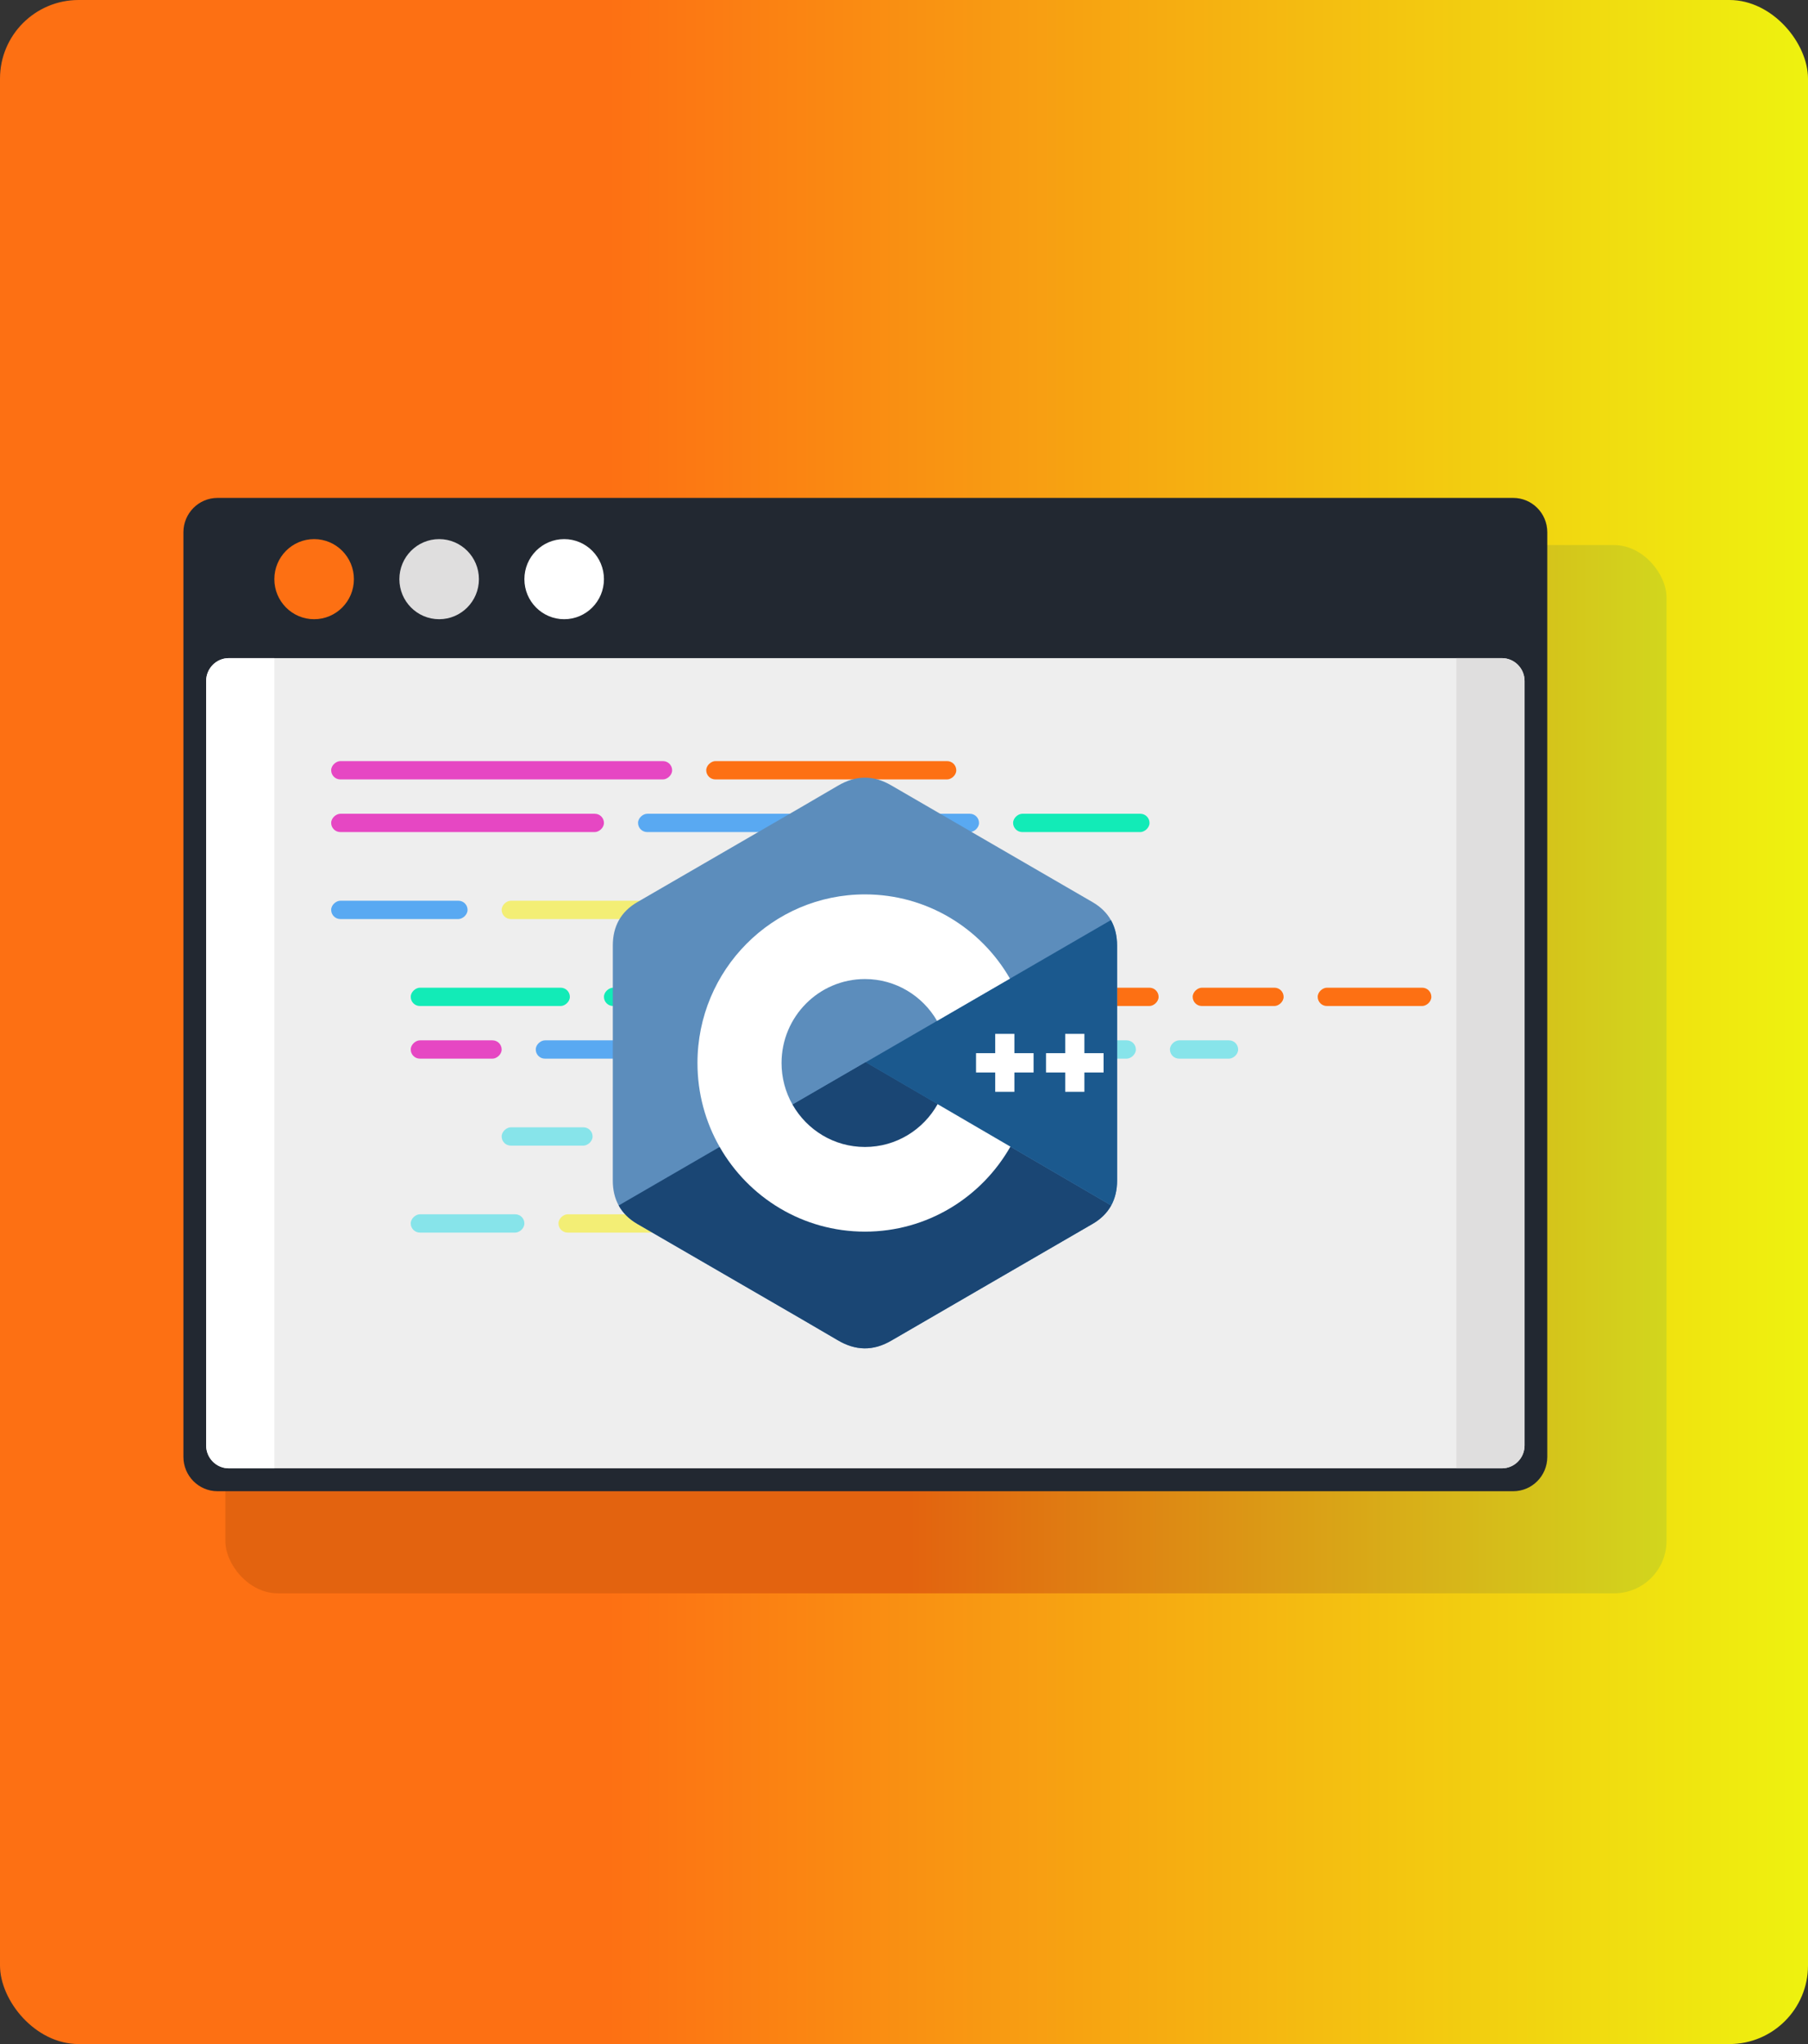 <svg width="345" height="390" viewBox="0 0 345 390" fill="none" xmlns="http://www.w3.org/2000/svg">
<rect x="0" y="0" width="345" height="390" fill="#333333" stroke="none"/>
<rect width="345" height="390" rx="15" fill="url(#paint0_linear_155_44)"/>
<rect x="43" y="104" width="275" height="200" rx="10" fill="url(#paint1_linear_155_44)"/>
<path d="M288.746 95H41.506C37.913 95 35 97.933 35 101.55V277.969C35 281.587 37.913 284.52 41.506 284.52H288.746C292.339 284.52 295.252 281.587 295.252 277.969V101.55C295.252 97.933 292.339 95 288.746 95Z" fill="#222831"/>
<path d="M286.577 125.568H43.675C41.28 125.568 39.338 127.523 39.338 129.934V275.786C39.338 278.198 41.28 280.153 43.675 280.153H286.577C288.973 280.153 290.915 278.198 290.915 275.786V129.934C290.915 127.523 288.973 125.568 286.577 125.568Z" fill="#EEEEEE"/>
<rect x="63.194" y="148.712" width="3.493" height="65.063" rx="1.747" transform="rotate(-90 63.194 148.712)" fill="#E647C3"/>
<rect x="63.194" y="158.756" width="3.493" height="52.05" rx="1.747" transform="rotate(-90 63.194 158.756)" fill="#E647C3"/>
<rect x="78.376" y="201.987" width="3.493" height="17.35" rx="1.747" transform="rotate(-90 78.376 201.987)" fill="#E647C3"/>
<rect x="63.194" y="175.349" width="3.493" height="26.025" rx="1.747" transform="rotate(-90 63.194 175.349)" fill="#59A9F2"/>
<rect x="102.232" y="201.987" width="3.493" height="26.025" rx="1.747" transform="rotate(-90 102.232 201.987)" fill="#59A9F2"/>
<rect x="190.718" y="201.987" width="3.493" height="26.025" rx="1.747" transform="rotate(-90 190.718 201.987)" fill="#87E4EA"/>
<rect x="223.249" y="201.987" width="3.493" height="13.013" rx="1.747" transform="rotate(-90 223.249 201.987)" fill="#87E4EA"/>
<rect x="95.726" y="218.581" width="3.493" height="17.35" rx="1.747" transform="rotate(-90 95.726 218.581)" fill="#87E4EA"/>
<rect x="78.376" y="235.175" width="3.493" height="21.688" rx="1.747" transform="rotate(-90 78.376 235.175)" fill="#87E4EA"/>
<rect x="119.582" y="218.581" width="3.493" height="17.35" rx="1.747" transform="rotate(-90 119.582 218.581)" fill="#87E4EA"/>
<rect x="95.726" y="175.349" width="3.493" height="34.7" rx="1.747" transform="rotate(-90 95.726 175.349)" fill="#F3EE75"/>
<rect x="106.57" y="235.175" width="3.493" height="21.688" rx="1.747" transform="rotate(-90 106.57 235.175)" fill="#F3EE75"/>
<rect x="121.751" y="158.756" width="3.493" height="65.063" rx="1.747" transform="rotate(-90 121.751 158.756)" fill="#59A9F2"/>
<rect x="193.32" y="158.756" width="3.493" height="26.025" rx="1.747" transform="rotate(-90 193.32 158.756)" fill="#12EBB7"/>
<rect x="78.376" y="191.943" width="3.493" height="30.363" rx="1.747" transform="rotate(-90 78.376 191.943)" fill="#12EBB7"/>
<rect x="115.244" y="191.943" width="3.493" height="30.363" rx="1.747" transform="rotate(-90 115.244 191.943)" fill="#12EBB7"/>
<rect x="134.763" y="148.712" width="3.493" height="47.713" rx="1.747" transform="rotate(-90 134.763 148.712)" fill="#FD7013"/>
<rect x="190.718" y="191.943" width="3.493" height="30.363" rx="1.747" transform="rotate(-90 190.718 191.943)" fill="#FD7013"/>
<rect x="227.587" y="191.943" width="3.493" height="17.35" rx="1.747" transform="rotate(-90 227.587 191.943)" fill="#FD7013"/>
<rect x="251.443" y="191.943" width="3.493" height="21.688" rx="1.747" transform="rotate(-90 251.443 191.943)" fill="#FD7013"/>
<path d="M213.159 180.389C213.158 178.558 212.769 176.94 211.982 175.552C211.21 174.187 210.053 173.042 208.501 172.137C195.69 164.701 182.866 157.286 170.059 149.842C166.606 147.835 163.258 147.909 159.831 149.944C154.732 152.972 129.202 167.697 121.595 172.133C118.462 173.959 116.937 176.754 116.936 180.386C116.931 195.342 116.936 210.297 116.931 225.254C116.932 227.044 117.304 228.631 118.057 229.999C118.83 231.405 120.003 232.581 121.59 233.506C129.198 237.943 154.732 252.667 159.83 255.695C163.258 257.732 166.606 257.805 170.06 255.797C182.868 248.352 195.692 240.939 208.505 233.502C210.093 232.577 211.266 231.4 212.039 229.995C212.79 228.627 213.163 227.04 213.164 225.25C213.164 225.25 213.164 195.346 213.159 180.389Z" fill="#5C8DBC"/>
<path d="M165.195 202.674L118.057 229.999C118.829 231.405 120.003 232.581 121.59 233.507C129.198 237.943 154.732 252.667 159.83 255.695C163.258 257.732 166.606 257.805 170.06 255.797C182.868 248.352 195.692 240.939 208.505 233.502C210.093 232.577 211.266 231.4 212.039 229.995L165.195 202.674Z" fill="#1A4674"/>
<path d="M151.233 210.768C153.976 215.589 159.132 218.841 165.048 218.841C170.999 218.841 176.185 215.548 178.914 210.675L165.195 202.674L151.233 210.768Z" fill="#1A4674"/>
<path d="M213.159 180.39C213.158 178.559 212.769 176.941 211.983 175.552L165.195 202.674L212.039 229.995C212.79 228.627 213.163 227.041 213.164 225.25C213.164 225.25 213.164 195.346 213.159 180.39Z" fill="#1B598E"/>
<path d="M210.583 204.627H206.922V208.313H203.261V204.627H199.601V200.942H203.261V197.257H206.922V200.942H210.583V204.627ZM197.226 204.627H193.566V208.313H189.905V204.627H186.245V200.942H189.905V197.257H193.566V200.942H197.226V204.627Z" fill="white"/>
<path d="M178.914 210.675C176.185 215.547 170.999 218.84 165.048 218.84C159.132 218.84 153.976 215.589 151.233 210.768C149.855 208.349 149.131 205.608 149.134 202.82C149.134 193.972 156.259 186.799 165.048 186.799C170.925 186.799 176.054 190.01 178.811 194.782L192.719 186.719C187.191 177.111 176.87 170.647 165.048 170.647C147.398 170.647 133.09 185.051 133.09 202.82C133.09 208.649 134.631 214.115 137.323 218.83C142.837 228.489 153.188 234.992 165.048 234.992C176.929 234.992 187.296 228.463 192.802 218.776L178.914 210.675Z" fill="white"/>
<path d="M277.902 125.568H286.577C288.973 125.568 290.915 127.523 290.915 129.934V275.786C290.915 278.198 288.973 280.153 286.577 280.153H277.902V125.568Z" fill="#DFDEDE"/>
<path d="M39.338 129.934C39.338 127.523 41.279 125.568 43.675 125.568H52.35V280.153H43.675C41.279 280.153 39.338 278.198 39.338 275.786V129.934Z" fill="white"/>
<path d="M59.941 118.144C64.133 118.144 67.531 114.723 67.531 110.502C67.531 106.282 64.133 102.86 59.941 102.86C55.749 102.86 52.35 106.282 52.35 110.502C52.35 114.723 55.749 118.144 59.941 118.144Z" fill="#FD7013"/>
<path d="M83.797 118.144C87.99 118.144 91.388 114.723 91.388 110.502C91.388 106.282 87.99 102.86 83.797 102.86C79.605 102.86 76.207 106.282 76.207 110.502C76.207 114.723 79.605 118.144 83.797 118.144Z" fill="#DFDEDE"/>
<path d="M107.654 118.144C111.846 118.144 115.244 114.723 115.244 110.502C115.244 106.282 111.846 102.86 107.654 102.86C103.461 102.86 100.063 106.282 100.063 110.502C100.063 114.723 103.461 118.144 107.654 118.144Z" fill="white"/>
<defs>
<linearGradient id="paint0_linear_155_44" x1="116" y1="195" x2="345" y2="195" gradientUnits="userSpaceOnUse">
<stop stop-color="#FD7013"/>
<stop offset="1" stop-color="#EEF20F"/>
</linearGradient>
<linearGradient id="paint1_linear_155_44" x1="173.5" y1="204" x2="318" y2="204" gradientUnits="userSpaceOnUse">
<stop stop-color="#E3630F"/>
<stop offset="1" stop-color="#D2D61D"/>
</linearGradient>
</defs>
</svg>
